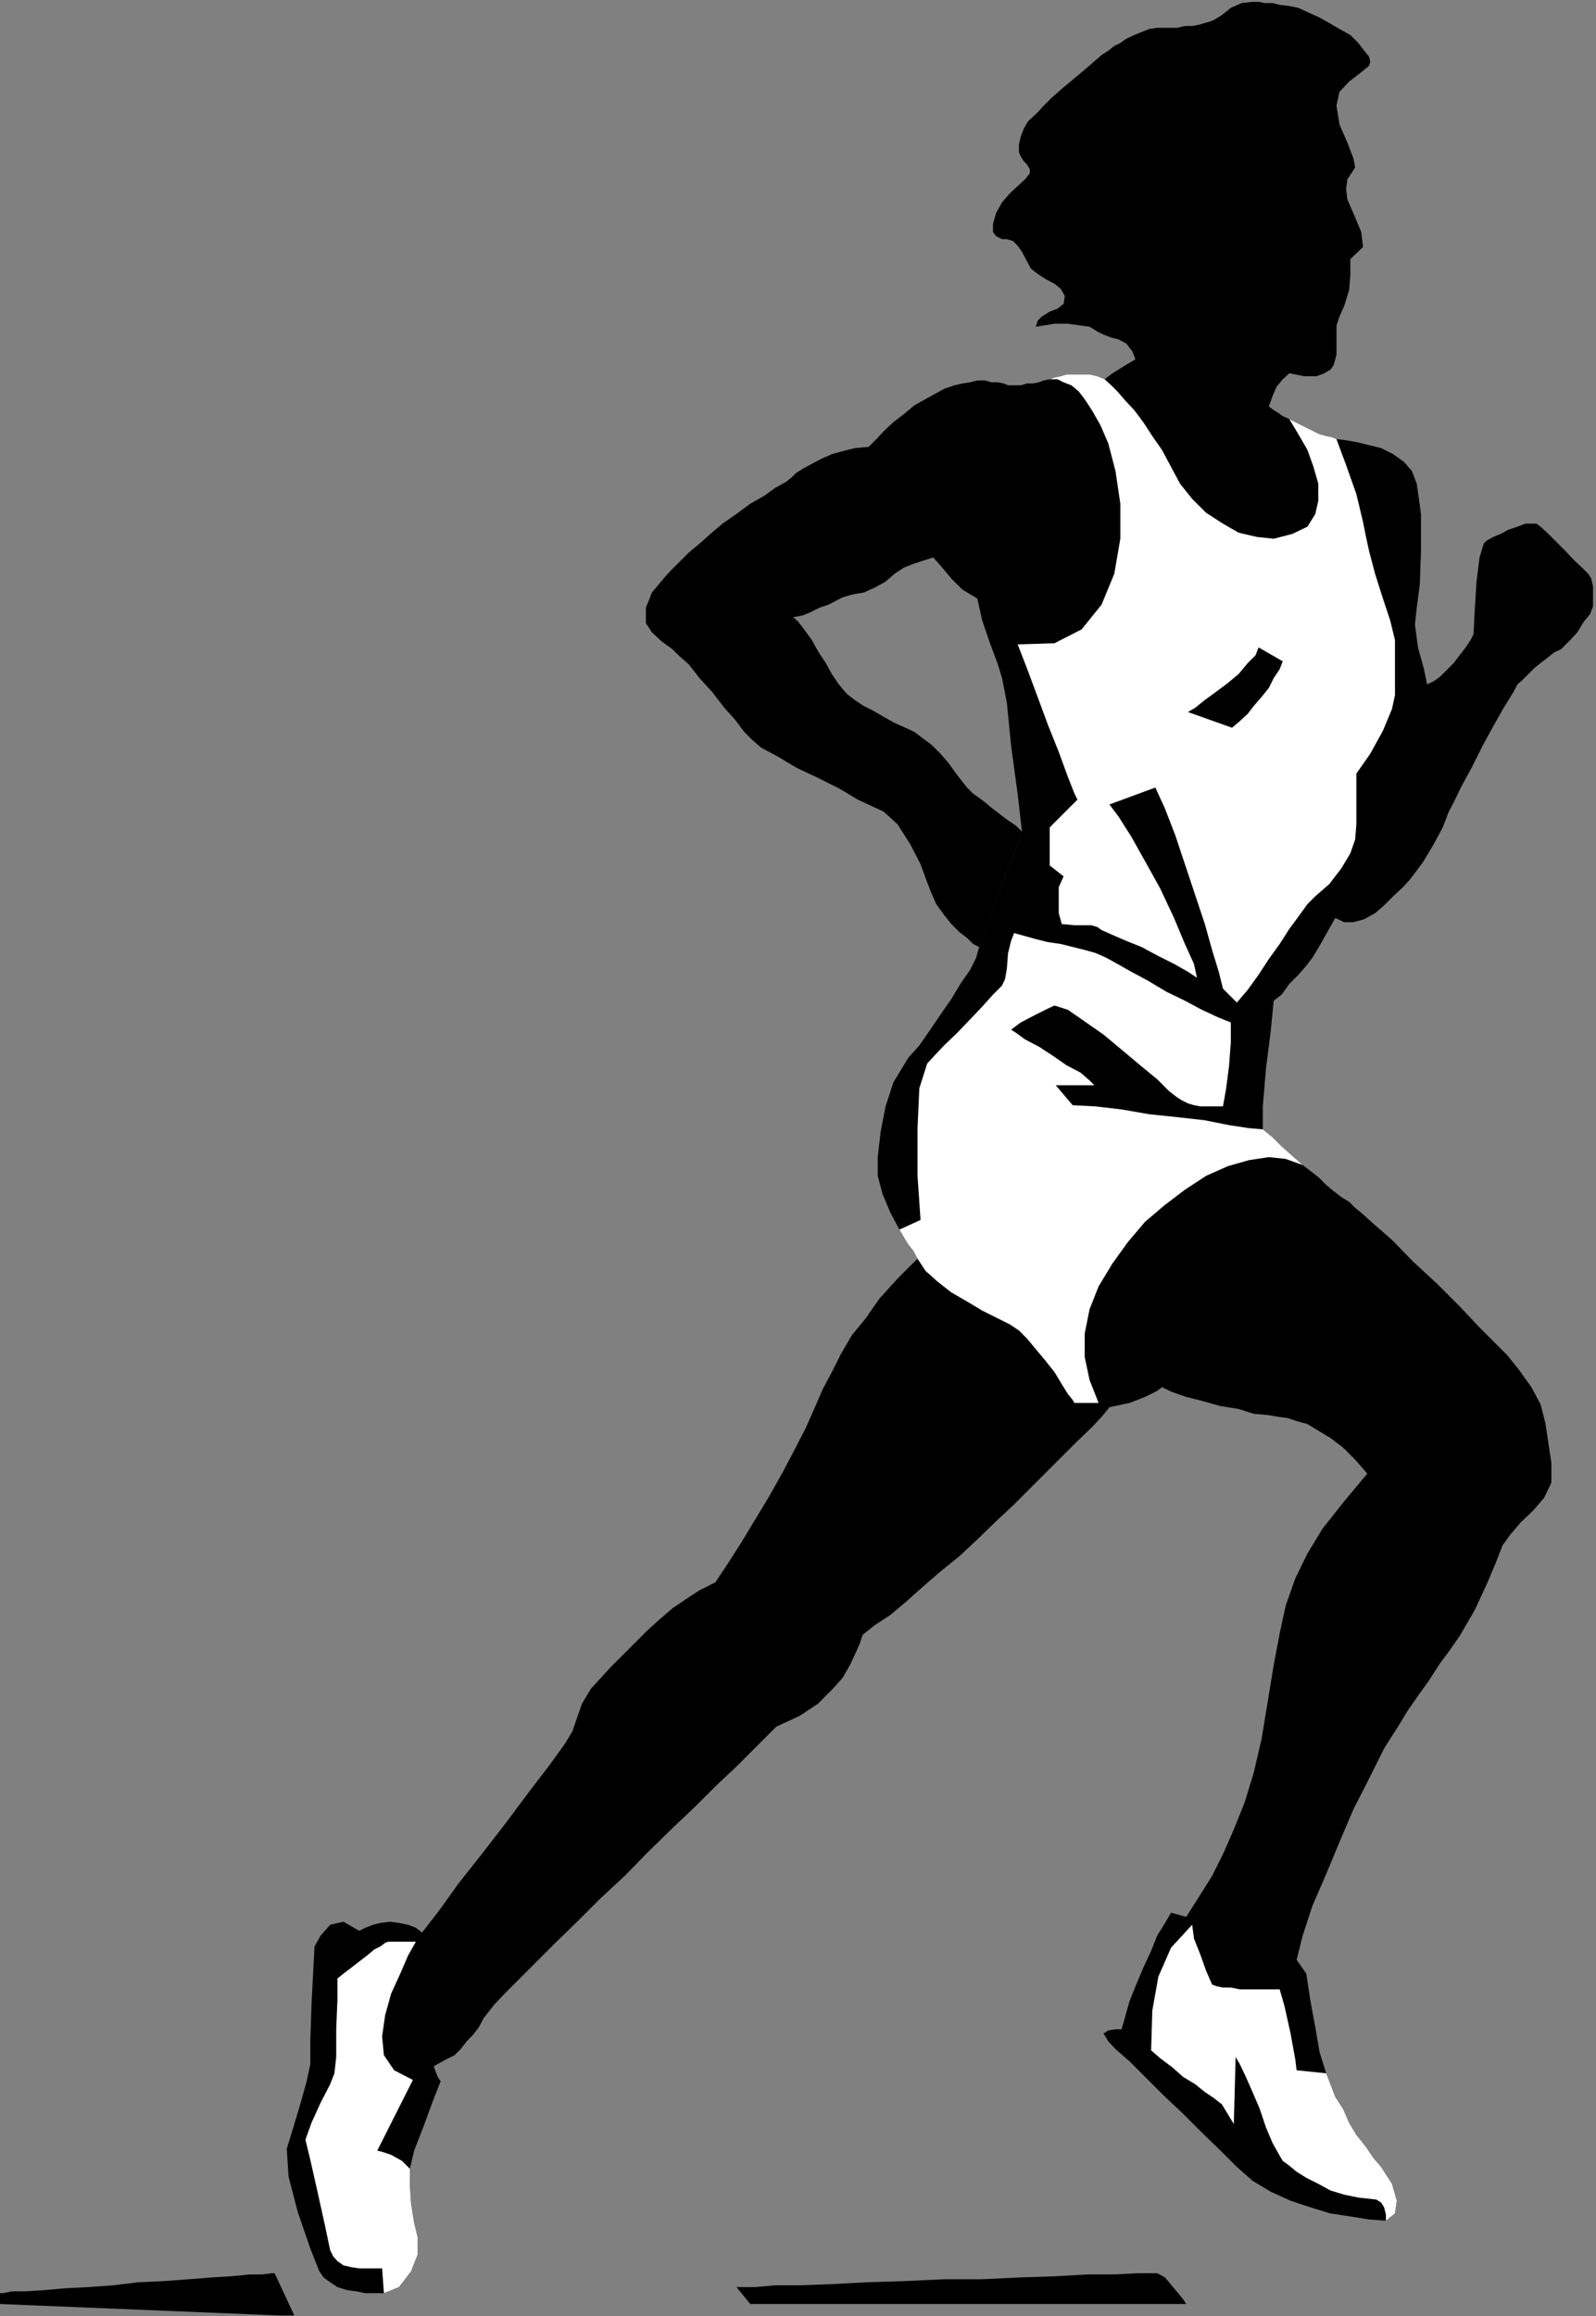 <?xml version="1.0" encoding="UTF-8" standalone="no"?>
<svg
   xmlns:ooo="http://xml.openoffice.org/svg/export"
   xmlns:dc="http://purl.org/dc/elements/1.1/"
   xmlns:cc="http://creativecommons.org/ns#"
   xmlns:rdf="http://www.w3.org/1999/02/22-rdf-syntax-ns#"
   xmlns:svg="http://www.w3.org/2000/svg"
   xmlns="http://www.w3.org/2000/svg"
   xmlns:sodipodi="http://sodipodi.sourceforge.net/DTD/sodipodi-0.dtd"
   xmlns:inkscape="http://www.inkscape.org/namespaces/inkscape"
   version="1.2"
   width="26.44mm"
   height="38.35mm"
   viewBox="0 0 2644 3835"
   preserveAspectRatio="xMidYMid"
   xml:space="preserve"
   id="svg85"
   sodipodi:docname="sprint.svg"
   style="fill-rule:evenodd;stroke-width:28.222;stroke-linejoin:round"
   inkscape:version="0.92.5 (2060ec1f9f, 2020-04-08)"><rect x="0" y="0" width="2644" height="3835" fill="#808080" stroke="none"/><sodipodi:namedview
   pagecolor="#ffffff"
   bordercolor="#666666"
   borderopacity="1"
   objecttolerance="10"
   gridtolerance="10"
   guidetolerance="10"
   inkscape:pageopacity="0"
   inkscape:pageshadow="2"
   inkscape:window-width="664"
   inkscape:window-height="487"
   id="namedview87"
   showgrid="false"
   inkscape:zoom="0.2102413"
   inkscape:cx="49.965355"
   inkscape:cy="72.453542"
   inkscape:window-x="0"
   inkscape:window-y="0"
   inkscape:window-maximized="0"
   inkscape:current-layer="svg85" />
 <defs
   class="ClipPathGroup"
   id="defs8">
  <clipPath
   id="presentation_clip_path"
   clipPathUnits="userSpaceOnUse">
   <rect
   x="0"
   y="0"
   width="21000"
   height="29700"
   id="rect2" />
  </clipPath>
  <clipPath
   id="presentation_clip_path_shrink"
   clipPathUnits="userSpaceOnUse">
   <rect
   x="21"
   y="29"
   width="20958"
   height="29641"
   id="rect5" />
  </clipPath>
 </defs>
 <defs
   class="TextShapeIndex"
   id="defs12">
  <g
   ooo:slide="id1"
   ooo:id-list="id3"
   id="g10" />
 </defs>
 <defs
   class="EmbeddedBulletChars"
   id="defs44">
  <g
   id="bullet-char-template-57356"
   transform="matrix(4.8828125e-4,0,0,-4.8828125e-4,0,0)">
   <path
   d="M 580,1141 1163,571 580,0 -4,571 Z"
   id="path14"
   inkscape:connector-curvature="0" />
  </g>
  <g
   id="bullet-char-template-57354"
   transform="matrix(4.8828125e-4,0,0,-4.8828125e-4,0,0)">
   <path
   d="M 8,1128 H 1137 V 0 H 8 Z"
   id="path17"
   inkscape:connector-curvature="0" />
  </g>
  <g
   id="bullet-char-template-10146"
   transform="matrix(4.8828125e-4,0,0,-4.8828125e-4,0,0)">
   <path
   d="M 174,0 602,739 174,1481 1456,739 Z M 1358,739 309,1346 659,739 Z"
   id="path20"
   inkscape:connector-curvature="0" />
  </g>
  <g
   id="bullet-char-template-10132"
   transform="matrix(4.8828125e-4,0,0,-4.8828125e-4,0,0)">
   <path
   d="M 2015,739 1276,0 H 717 l 543,543 H 174 v 393 h 1086 l -543,545 h 557 z"
   id="path23"
   inkscape:connector-curvature="0" />
  </g>
  <g
   id="bullet-char-template-10007"
   transform="matrix(4.8828125e-4,0,0,-4.8828125e-4,0,0)">
   <path
   d="m 0,-2 c -7,16 -16,29 -25,39 l 381,530 c -94,256 -141,385 -141,387 0,25 13,38 40,38 9,0 21,-2 34,-5 21,4 42,12 65,25 l 27,-13 111,-251 280,301 64,-25 24,25 c 21,-10 41,-24 62,-43 C 886,937 835,863 770,784 769,783 710,716 594,584 L 774,223 c 0,-27 -21,-55 -63,-84 l 16,-20 C 717,90 699,76 672,76 641,76 570,178 457,381 L 164,-76 c -22,-34 -53,-51 -92,-51 -42,0 -63,17 -64,51 -7,9 -10,24 -10,44 0,9 1,19 2,30 z"
   id="path26"
   inkscape:connector-curvature="0" />
  </g>
  <g
   id="bullet-char-template-10004"
   transform="matrix(4.8828125e-4,0,0,-4.8828125e-4,0,0)">
   <path
   d="M 285,-33 C 182,-33 111,30 74,156 52,228 41,333 41,471 c 0,78 14,145 41,201 34,71 87,106 158,106 53,0 88,-31 106,-94 l 23,-176 c 8,-64 28,-97 59,-98 l 735,706 c 11,11 33,17 66,17 42,0 63,-15 63,-46 V 965 c 0,-36 -10,-64 -30,-84 L 442,47 C 390,-6 338,-33 285,-33 Z"
   id="path29"
   inkscape:connector-curvature="0" />
  </g>
  <g
   id="bullet-char-template-9679"
   transform="matrix(4.8828125e-4,0,0,-4.8828125e-4,0,0)">
   <path
   d="M 813,0 C 632,0 489,54 383,161 276,268 223,411 223,592 c 0,181 53,324 160,431 106,107 249,161 430,161 179,0 323,-54 432,-161 108,-107 162,-251 162,-431 0,-180 -54,-324 -162,-431 C 1136,54 992,0 813,0 Z"
   id="path32"
   inkscape:connector-curvature="0" />
  </g>
  <g
   id="bullet-char-template-8226"
   transform="matrix(4.8828125e-4,0,0,-4.8828125e-4,0,0)">
   <path
   d="m 346,457 c -73,0 -137,26 -191,78 -54,51 -81,114 -81,188 0,73 27,136 81,188 54,52 118,78 191,78 73,0 134,-26 185,-79 51,-51 77,-114 77,-187 0,-75 -25,-137 -76,-188 -50,-52 -112,-78 -186,-78 z"
   id="path35"
   inkscape:connector-curvature="0" />
  </g>
  <g
   id="bullet-char-template-8211"
   transform="matrix(4.8828125e-4,0,0,-4.8828125e-4,0,0)">
   <path
   d="M -4,459 H 1135 V 606 H -4 Z"
   id="path38"
   inkscape:connector-curvature="0" />
  </g>
  <g
   id="bullet-char-template-61548"
   transform="matrix(4.8828125e-4,0,0,-4.8828125e-4,0,0)">
   <path
   d="m 173,740 c 0,163 58,303 173,419 116,115 255,173 419,173 163,0 302,-58 418,-173 116,-116 174,-256 174,-419 0,-163 -58,-303 -174,-418 C 1067,206 928,148 765,148 601,148 462,206 346,322 231,437 173,577 173,740 Z"
   id="path41"
   inkscape:connector-curvature="0" />
  </g>
 </defs>
 <g
   id="g49"
   transform="translate(-9178,-12932)">
  <g
   id="id2"
   class="Master_Slide">
   <g
   id="bg-id2"
   class="Background" />
   <g
   id="bo-id2"
   class="BackgroundObjects" />
  </g>
 </g>
 <g
   class="SlideGroup"
   id="g83"
   transform="translate(-9178,-12932)">
  <g
   id="g81">
   <g
   id="container-id1">
    <g
   id="id1"
   class="Slide"
   clip-path="url(#presentation_clip_path)">
     <g
   class="Page"
   id="g77">
      <g
   class="Graphic"
   id="g75">
       <g
   id="id3">
        <rect
   class="BoundingBox"
   x="9178"
   y="12932"
   width="2644"
   height="3835"
   id="rect51"
   style="fill:none;stroke:none" />
        <defs
   id="defs56">
         <clipPath
   id="clip_path_1"
   clipPathUnits="userSpaceOnUse">
          <path
   d="m 9178,12932 h 2643 v 3834 H 9178 Z"
   id="path53"
   inkscape:connector-curvature="0" />
         </clipPath>
        </defs>
        <g
   clip-path="url(#clip_path_1)"
   id="g72">
         <path
   d="m 9178,16729 h 5 l 15,-3 h 23 l 31,-2 33,-3 40,-2 41,-3 41,-5 43,-2 41,-3 38,-3 33,-2 30,-3 h 21 l 15,-2 h 5 l 33,71 -488,-20 z"
   id="path58"
   inkscape:connector-curvature="0"
   style="fill:#000000;stroke:none" />
         <path
   d="m 10398,16719 h 8 23 l 33,-3 h 43 l 53,-2 56,-3 64,-2 64,-3 h 63 l 64,-3 58,-2 53,-3 h 46 l 36,-2 h 23 10 l 13,7 15,18 15,18 5,8 h -722 z"
   id="path60"
   inkscape:connector-curvature="0"
   style="fill:#000000;stroke:none" />
         <path
   d="m 10785,14241 5,5 7,5 11,8 12,10 13,10 13,10 15,10 10,10 -71,191 -10,-5 -10,-10 -13,-10 -13,-13 -12,-15 -13,-18 -8,-18 -7,-18 -11,-30 -17,-33 -21,-33 -23,-21 -15,-7 -28,-13 -30,-18 -36,-18 -36,-17 -30,-18 -28,-15 -15,-13 -13,-13 -15,-20 -18,-20 -20,-26 -21,-23 -18,-23 -17,-15 -10,-10 -18,-13 -16,-15 -10,-15 v -26 l 5,-12 5,-13 11,-13 10,-12 10,-11 15,-15 15,-15 18,-15 18,-16 20,-17 23,-16 23,-17 23,-13 18,-13 18,-10 10,-8 7,-7 13,-8 13,-7 15,-8 18,-8 18,-5 20,-5 23,-2 13,-13 12,-13 16,-15 17,-13 18,-15 18,-10 18,-10 15,-8 15,-5 13,-3 13,-2 12,-3 h 13 l 10,3 h 11 l 10,2 7,3 h 10 11 l 10,-3 h 10 l 10,-2 8,-3 10,-2 8,-3 10,-2 10,-3 h 13 12 13 l 13,3 12,5 13,-10 13,-8 13,-8 12,-7 -5,-13 -10,-13 -13,-7 -12,-3 -5,-2 -8,-3 -10,-5 -13,-8 -15,-2 -21,-3 h -22 l -31,5 3,-10 7,-7 13,-8 13,-5 10,-8 2,-13 -7,-12 -10,-8 -13,-7 -13,-8 -13,-10 -7,-13 -8,-15 -7,-10 -8,-8 -10,-3 h -8 l -10,-5 -5,-7 v -13 l 5,-18 10,-18 13,-15 13,-12 12,-11 8,-10 v -7 l -5,-8 -5,-5 -5,-8 -3,-7 v -13 l 3,-13 5,-13 7,-12 16,-15 10,-11 12,-12 18,-16 18,-15 18,-15 15,-13 15,-13 11,-7 10,-8 10,-5 10,-7 13,-6 12,-5 13,-5 13,-2 h 10 13 10 l 13,-3 h 12 l 11,-2 10,-3 7,-2 8,-3 13,-8 15,-12 18,-8 18,-2 h 10 l 10,2 h 13 l 12,3 16,2 15,3 15,7 18,8 18,10 17,10 18,10 13,13 10,13 8,10 2,8 -2,7 -16,13 -17,13 -16,17 -5,23 5,31 13,30 10,26 3,15 -5,8 -8,12 -2,16 2,17 10,23 13,31 3,25 -21,20 v 26 l -2,25 -8,26 -8,18 -5,15 v 10 13 15 10 l -2,8 -3,10 -5,7 -10,6 -13,5 h -20 l -25,-5 -11,10 -10,12 -7,16 -6,17 8,6 8,5 7,5 11,5 10,5 10,5 10,5 10,5 10,5 11,3 10,2 7,3 16,2 17,3 21,5 20,5 20,10 18,13 13,15 8,21 7,50 v 61 l -2,56 -5,38 -3,28 5,38 10,36 5,25 11,-5 10,-7 10,-10 13,-13 10,-13 10,-13 8,-12 5,-10 2,-39 3,-48 5,-40 7,-23 5,-5 11,-6 12,-5 13,-7 15,-5 13,-5 h 10 8 l 7,5 11,10 15,15 15,15 15,16 13,12 10,10 5,8 3,13 v 15 18 l -5,13 -10,12 -11,18 -12,13 -10,10 -5,5 -11,5 -10,8 -13,10 -10,8 -10,10 -10,10 -8,7 -7,13 -16,26 -17,30 -18,33 -18,36 -18,33 -12,25 -8,15 -10,26 -15,28 -18,30 -21,28 -12,13 -16,15 -15,15 -15,13 -18,10 -18,5 h -15 l -15,-7 -13,23 -13,23 -12,20 -10,13 -13,15 -15,15 -13,18 -13,10 -5,51 -8,63 -5,61 v 38 l 16,13 15,15 18,16 17,15 13,10 13,10 13,13 12,10 13,10 13,8 10,10 10,8 20,18 31,27 35,36 39,36 38,38 33,35 28,28 18,18 20,25 20,28 15,28 8,31 5,33 5,33 v 33 l -12,25 -18,21 -21,20 -17,20 -13,18 -10,26 -16,38 -20,43 -25,43 -16,23 -17,23 -18,28 -18,25 -18,26 -15,25 -13,20 -10,16 -10,20 -18,36 -23,45 -23,54 -22,53 -23,53 -16,49 -10,40 16,23 7,46 8,43 7,41 11,35 7,18 8,21 13,20 10,23 12,20 16,20 12,18 13,15 18,28 8,28 -3,21 -15,12 -28,-2 -31,-5 -33,-5 -33,-10 -33,-11 -33,-15 -30,-18 -26,-23 -25,-25 -31,-30 -33,-33 -33,-31 -30,-30 -26,-26 -23,-20 -12,-13 -8,-13 8,-5 12,-2 h 10 l 6,-21 7,-25 10,-25 13,-31 13,-28 10,-25 13,-21 10,-17 25,7 21,-33 22,-35 18,-36 18,-41 18,-45 15,-49 13,-56 10,-61 10,-61 10,-53 10,-46 16,-45 20,-41 25,-41 34,-43 40,-48 -20,-23 -20,-20 -21,-16 -20,-12 -18,-11 -18,-5 -15,-5 -15,-2 -18,-3 -23,-2 -25,-8 -31,-5 -28,-8 -28,-7 -23,-8 -17,-8 -8,6 -10,5 -10,5 -13,5 -13,5 -10,2 -13,3 -10,2 -13,16 -17,18 -23,22 -23,23 -26,26 -28,28 -28,28 -30,28 -31,30 -30,28 -31,25 -30,26 -28,25 -25,21 -26,17 -20,16 -5,15 -8,18 -8,17 -12,21 -18,20 -23,23 -30,20 -39,18 -15,15 -23,23 -28,28 -33,31 -35,35 -38,36 -41,40 -38,39 -41,38 -38,38 -36,35 -33,33 -28,28 -23,23 -17,18 -8,10 -10,13 -8,15 -10,13 -10,10 -10,13 -10,10 -16,8 -18,10 v 2 l 3,8 3,8 5,7 -13,33 -15,41 -16,41 -7,30 v 28 l 2,30 5,31 6,25 v 28 l -11,28 -20,26 -25,10 h -16 -15 l -15,-3 -15,-2 -16,-5 -12,-8 -11,-8 -7,-10 -15,-38 -21,-61 -15,-58 -3,-46 11,-36 12,-40 10,-36 6,-28 v -38 l 2,-61 3,-58 2,-38 10,-18 16,-18 22,-5 26,15 10,-5 13,-5 12,-3 16,-2 15,2 15,3 13,5 10,8 28,-36 33,-46 38,-48 41,-53 38,-51 33,-43 26,-36 12,-20 8,-23 8,-23 15,-25 33,-36 20,-20 21,-21 20,-20 20,-18 21,-18 22,-15 23,-15 26,-13 20,-30 23,-36 23,-38 23,-38 23,-41 20,-38 18,-35 15,-34 13,-30 15,-28 15,-30 18,-31 23,-28 23,-33 30,-33 33,-33 -7,-13 -8,-10 -8,-13 -7,-12 -15,-28 -13,-31 -8,-30 v -31 l 5,-43 8,-41 13,-40 25,-41 18,-20 18,-26 17,-25 18,-26 15,-25 16,-23 10,-20 5,-18 71,-191 -7,-61 -11,-81 -7,-71 -8,-41 -7,-23 -13,-35 -13,-38 -8,-36 -25,-15 -18,-18 -15,-18 -15,-17 -16,5 -15,5 -18,7 -15,10 -15,13 -18,10 -18,8 -17,3 -8,2 -10,3 -10,5 -13,7 -15,5 -16,8 -12,5 -16,3 8,7 10,13 13,18 10,18 13,20 10,18 10,15 8,10 7,8 13,10 15,10 16,8 17,10 18,10 18,8 15,7 13,10 15,11 15,15 13,15 13,18 10,13 8,10 z"
   id="path62"
   inkscape:connector-curvature="0"
   style="fill:#000000;stroke:none" />
         <path
   d="m 10998,15255 h -40 l -3,-5 -8,-10 -10,-16 -12,-20 -16,-20 -15,-18 -15,-18 -13,-13 -15,-10 -20,-10 -26,-13 -25,-15 -26,-15 -23,-18 -20,-18 -13,-20 -7,-13 -8,-10 -8,-13 -7,-12 35,-16 -5,-73 v -79 l 3,-66 13,-41 12,-13 16,-17 22,-21 21,-22 20,-21 18,-20 15,-15 5,-11 3,-17 2,-26 5,-20 5,-13 18,5 18,5 20,5 21,3 20,5 20,5 18,5 18,8 18,10 23,13 28,15 30,18 31,15 28,15 28,13 20,8 v 33 l -3,40 -5,38 -5,28 h -7 -11 -10 -10 l -10,-2 -10,-3 -10,-5 -8,-5 -13,-10 -20,-20 -28,-23 -31,-26 -30,-25 -33,-23 -26,-18 -22,-7 -11,5 -20,10 -25,13 -16,12 8,5 15,11 23,12 23,15 23,16 23,12 15,13 8,8 h -64 l 28,33 38,2 43,5 46,8 48,5 44,5 40,8 33,5 23,2 16,13 15,15 18,16 17,15 -28,-10 -28,-3 -33,5 -35,10 -36,16 -35,23 -33,25 -33,28 -28,33 -26,36 -23,38 -15,38 -8,40 v 39 l 8,38 z"
   id="path64"
   inkscape:connector-curvature="0"
   style="fill:#ffffff;stroke:none" />
         <path
   d="m 11474,16609 15,-12 3,-21 -8,-28 -18,-28 -13,-15 -12,-18 -16,-20 -12,-20 -10,-23 -13,-20 -8,-21 -7,-18 -49,-5 -2,-17 -8,-44 -10,-45 -8,-28 h -18 -15 -18 -15 l -15,-3 h -13 l -10,-2 -8,-3 -10,-23 -10,-28 -10,-25 -3,-23 -35,38 -21,48 -10,56 -2,66 15,13 20,15 18,16 20,12 16,13 15,10 10,8 3,2 20,33 3,-111 7,12 10,21 11,25 12,28 10,30 11,26 10,18 7,12 11,8 12,10 16,10 20,10 20,11 23,7 25,5 28,3 8,5 5,8 3,12 z"
   id="path66"
   inkscape:connector-curvature="0"
   style="fill:#ffffff;stroke:none" />
         <path
   d="m 9857,16523 v 28 l 2,30 5,31 6,25 v 28 l -11,28 -20,26 -25,10 -3,-41 h -10 -15 -13 l -13,-2 -13,-3 -10,-7 -7,-8 -5,-10 -8,-38 -13,-59 -12,-53 -8,-33 10,-28 15,-33 16,-31 7,-18 3,-27 v -46 l 2,-49 v -35 l 10,-8 13,-10 13,-10 13,-10 12,-10 10,-5 8,-6 5,-2 h 10 16 15 5 l -13,23 -12,28 -16,35 -10,36 -5,35 3,31 17,25 31,16 -59,117 8,2 15,5 18,10 z"
   id="path68"
   inkscape:connector-curvature="0"
   style="fill:#ffffff;stroke:none" />
         <path
   d="m 11092,14236 18,-10 18,-11 15,-12 18,-13 15,-13 16,-12 12,-13 15,-15 -73,-26 12,-7 16,-13 18,-13 20,-15 18,-15 15,-18 13,-13 5,-13 40,23 -5,13 -10,15 -8,16 -12,15 -13,15 -10,13 -13,12 -13,11 -15,15 -12,13 -16,12 -15,13 -18,13 -15,12 -18,11 -18,10 16,35 17,44 16,48 17,51 16,48 12,43 11,36 7,28 23,23 18,-21 18,-25 17,-26 18,-25 16,-25 17,-23 13,-18 13,-13 23,-20 20,-26 15,-25 8,-23 2,-25 v -31 -30 -23 l 23,-33 21,-38 15,-36 5,-23 v -23 -33 -35 l -8,-33 -12,-36 -13,-41 -10,-38 -5,-23 -5,-25 -11,-46 -17,-48 -16,-43 -7,-3 -10,-2 -11,-3 -10,-5 -10,-5 -10,-5 -10,-5 -10,-5 15,25 15,26 10,28 8,28 v 28 l -5,22 -13,21 -25,12 -31,8 -28,-3 -30,-7 -26,-15 -28,-18 -23,-23 -20,-25 -15,-28 -15,-28 -16,-23 -15,-23 -15,-20 -15,-16 -13,-15 -10,-10 -11,-10 -12,-5 -13,-3 h -13 -12 -13 l -10,3 -10,2 -8,3 h 13 l 10,5 13,5 12,10 10,13 13,20 13,23 13,30 12,46 8,54 v 58 l -10,58 -21,51 -33,41 -45,23 -61,2 5,13 12,31 16,43 17,46 18,45 15,41 11,28 5,10 -46,46 v 63 l 23,18 -8,18 v 8 15 20 l 5,18 21,2 h 15 13 l 10,3 7,5 18,8 23,10 25,10 28,15 26,13 23,13 15,10 -5,-23 -15,-33 -18,-43 -23,-49 -25,-45 -23,-41 -21,-33 -15,-20 z"
   id="path70"
   inkscape:connector-curvature="0"
   style="fill:#ffffff;stroke:none" />
        </g>
       </g>
      </g>
     </g>
    </g>
   </g>
  </g>
 </g>
</svg>